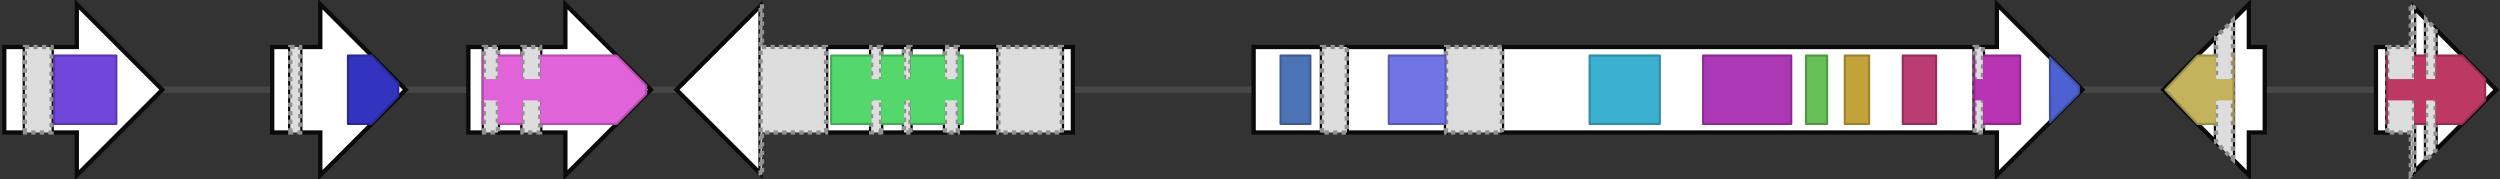 <svg xmlns="http://www.w3.org/2000/svg" version="1.1" baseProfile="full" width="1170" height="84">
  <rect width="100%" height="100%" fill="#333333" stroke="none"/>
  <g>
    <title>BGC0001677.1</title>
    <line x1="2" y1="42" x2="1168" y2="42" stroke="#464646" stroke-width="3"/>
    <g>
      <title>BGC0001677.1~L0+CDS1</title>
      <polygon points="2.0,62.0 2.0,22.0 11.6,22.0 11.6,62.0" stroke-width="2" class="exon" fill="#ffffff" stroke="#0a0a0a"/>
      <polygon points="24.2,62.0 24.2,22.0 35.95,22.0 35.95,2.0 75.95,42.0 35.95,82.0 35.95,62.0" stroke-width="2" class="exon" fill="#ffffff" stroke="#0a0a0a"/>
      <polygon points="11.65,62.0 11.65,22.0 24.15,22.0 24.15,62.0" stroke-width="2" class="intron" fill="#dddddd" stroke-dasharray="2,2" stroke="#919191"/>
      <g class="domain,Abhydrolase_6">
        <title>Alpha/beta hydrolase family 
PF12697.7 - Abhydrolase_6</title>
        <polygon points="25.35,26.0 54.45,26.0 54.45,58.0 25.35,58.0" fill="rgb(113,71,219)" stroke-linejoin="round"/>
        <path stroke="rgb(90,57,175)" stroke-linejoin="round" stroke-width="1" d="M25.35 26.0 L 54.45 26.0, 54.45 58.0, 25.35 58.0 Z" fill="none"/>
      </g>
    </g>
    <g>
      <title>BGC0001677.1~L0+CDS2</title>
      <polygon points="127.4,62.0 127.4,22.0 135.8,22.0 135.8,62.0" stroke-width="2" class="exon" fill="#ffffff" stroke="#0a0a0a"/>
      <polygon points="140.55,62.0 140.55,22.0 149.9,22.0 149.9,2.0 189.9,42.0 149.9,82.0 149.9,62.0" stroke-width="2" class="exon" fill="#ffffff" stroke="#0a0a0a"/>
      <polygon points="135.85,62.0 135.85,22.0 140.5,22.0 140.5,62.0" stroke-width="2" class="intron" fill="#dddddd" stroke-dasharray="2,2" stroke="#919191"/>
      <g class="domain,Methyltransf_2">
        <title>O-methyltransferase domain 
PF00891.18 - Methyltransf_2</title>
        <polygon points="162.85,26.0 173.9,26.0 186.4,39.0 186.4,45.0 173.9,58.0 162.85,58.0" fill="rgb(50,51,190)" stroke-linejoin="round"/>
        <path stroke="rgb(40,41,152)" stroke-linejoin="round" stroke-width="1" d="M186.4 39.0 L 173.9 26.0, 162.85 26.0, 162.85 58.0, 173.9 58.0, 186.4 45.0 Z" fill="none"/>
      </g>
    </g>
    <g>
      <title>BGC0001677.1~L0+CDS3</title>
      <polygon points="219.2,62.0 219.2,22.0 226.4,22.0 226.4,62.0" stroke-width="2" class="exon" fill="#ffffff" stroke="#0a0a0a"/>
      <polygon points="233.05,62.0 233.05,22.0 244.45,22.0 244.45,62.0" stroke-width="2" class="exon" fill="#ffffff" stroke="#0a0a0a"/>
      <polygon points="252.85,62.0 252.85,22.0 264.6,22.0 264.6,2.0 304.6,42.0 264.6,82.0 264.6,62.0" stroke-width="2" class="exon" fill="#ffffff" stroke="#0a0a0a"/>
      <polygon points="226.45,62.0 226.45,22.0 233.0,22.0 233.0,62.0" stroke-width="2" class="intron" fill="#dddddd" stroke-dasharray="2,2" stroke="#919191"/>
      <polygon points="244.5,62.0 244.5,22.0 252.8,22.0 252.8,62.0" stroke-width="2" class="intron" fill="#dddddd" stroke-dasharray="2,2" stroke="#919191"/>
      <g class="domain,IMPDH">
        <title>IMP dehydrogenase / GMP reductase domain 
PF00478.25 - IMPDH</title>
        <polygon points="225.95,26.0 226.4,26.0 226.45,37.0 233.0,37.0 233.05,26.0 244.45,26.0 244.5,37.0 252.8,37.0 252.85,26.0 288.6,26.0 302.4,40.0 302.4,44.0 288.6,58.0 252.85,58.0 252.8,47.0 244.5,47.0 244.45,58.0 233.05,58.0 233.0,47.0 226.45,47.0 226.4,58.0 225.95,58.0" fill="rgb(225,99,218)" stroke-linejoin="round"/>
        <path stroke="rgb(180,79,174)" stroke-linejoin="round" stroke-width="1" d="M226.4 26.0 L 225.95 26.0, 225.95 58.0, 226.4 58.0" fill="none"/>
        <path stroke="rgb(180,79,174)" stroke-linejoin="round" stroke-width="1" d="M233.05 26.0 L 244.45 26.0" fill="none"/>
        <path stroke="rgb(180,79,174)" stroke-linejoin="round" stroke-width="1" d="M233.05 58.0 L 244.45 58.0" fill="none"/>
        <path stroke="rgb(180,79,174)" stroke-linejoin="round" stroke-width="1" d="M252.85 26.0 L 288.6 26.0, 302.4 40.0, 302.4 44.0, 288.6 58.0, 252.85 58.0" fill="none"/>
      </g>
    </g>
    <g>
      <title>BGC0001677.1~L0+CDS4</title>
      <polygon points="502.1,62.0 502.1,22.0 497.0,22.0 497.0,62.0" stroke-width="2" class="exon" fill="#ffffff" stroke="#0a0a0a"/>
      <polygon points="467.2,62.0 467.2,22.0 448.3,22.0 448.3,62.0" stroke-width="2" class="exon" fill="#ffffff" stroke="#0a0a0a"/>
      <polygon points="442.2,62.0 442.2,22.0 426.15,22.0 426.15,62.0" stroke-width="2" class="exon" fill="#ffffff" stroke="#0a0a0a"/>
      <polygon points="423.05,62.0 423.05,22.0 412.4,22.0 412.4,62.0" stroke-width="2" class="exon" fill="#ffffff" stroke="#0a0a0a"/>
      <polygon points="407.65,62.0 407.65,22.0 386.65,22.0 386.65,62.0" stroke-width="2" class="exon" fill="#ffffff" stroke="#0a0a0a"/>
      <polygon points="355.9,81.3 355.9,2.7 316.6,42.0" stroke-width="2" class="exon" fill="#ffffff" stroke="#0a0a0a"/>
      <polygon points="496.95,62.0 496.95,22.0 467.25,22.0 467.25,62.0" stroke-width="2" class="intron" fill="#dddddd" stroke-dasharray="2,2" stroke="#919191"/>
      <polygon points="448.25,62.0 448.25,22.0 442.25,22.0 442.25,62.0" stroke-width="2" class="intron" fill="#dddddd" stroke-dasharray="2,2" stroke="#919191"/>
      <polygon points="426.1,62.0 426.1,22.0 423.1,22.0 423.1,62.0" stroke-width="2" class="intron" fill="#dddddd" stroke-dasharray="2,2" stroke="#919191"/>
      <polygon points="412.35,62.0 412.35,22.0 407.7,22.0 407.7,62.0" stroke-width="2" class="intron" fill="#dddddd" stroke-dasharray="2,2" stroke="#919191"/>
      <polygon points="386.6,62.0 386.6,22.0 356.6,22.0 356.6,2.0 355.95,2.65 355.95,81.35 356.6,82.0 356.6,62.0" stroke-width="2" class="intron" fill="#dddddd" stroke-dasharray="2,2" stroke="#919191"/>
      <g class="domain,p450">
        <title>Cytochrome P450 
PF00067.22 - p450</title>
        <polygon points="450.6,26.0 448.3,26.0 448.25,37.0 442.25,37.0 442.2,26.0 426.15,26.0 426.1,37.0 423.1,37.0 423.05,26.0 412.4,26.0 412.35,37.0 407.7,37.0 407.65,26.0 388.95,26.0 388.95,58.0 407.65,58.0 407.7,47.0 412.35,47.0 412.4,58.0 423.05,58.0 423.1,47.0 426.1,47.0 426.15,58.0 442.2,58.0 442.25,47.0 448.25,47.0 448.3,58.0 450.6,58.0" fill="rgb(85,216,107)" stroke-linejoin="round"/>
        <path stroke="rgb(68,173,86)" stroke-linejoin="round" stroke-width="1" d="M448.3 26.0 L 450.6 26.0, 450.6 58.0, 448.3 58.0" fill="none"/>
        <path stroke="rgb(68,173,86)" stroke-linejoin="round" stroke-width="1" d="M442.2 26.0 L 426.15 26.0" fill="none"/>
        <path stroke="rgb(68,173,86)" stroke-linejoin="round" stroke-width="1" d="M442.2 58.0 L 426.15 58.0" fill="none"/>
        <path stroke="rgb(68,173,86)" stroke-linejoin="round" stroke-width="1" d="M423.05 26.0 L 412.4 26.0" fill="none"/>
        <path stroke="rgb(68,173,86)" stroke-linejoin="round" stroke-width="1" d="M423.05 58.0 L 412.4 58.0" fill="none"/>
        <path stroke="rgb(68,173,86)" stroke-linejoin="round" stroke-width="1" d="M407.65 26.0 L 388.95 26.0, 388.95 58.0, 407.65 58.0" fill="none"/>
      </g>
    </g>
    <g>
      <title>BGC0001677.1~L0+CDS5</title>
      <polygon points="586.7,62.0 586.7,22.0 618.65,22.0 618.65,62.0" stroke-width="2" class="exon" fill="#ffffff" stroke="#0a0a0a"/>
      <polygon points="630.35,62.0 630.35,22.0 676.7,22.0 676.7,62.0" stroke-width="2" class="exon" fill="#ffffff" stroke="#0a0a0a"/>
      <polygon points="702.95,62.0 702.95,22.0 924.05,22.0 924.05,62.0" stroke-width="2" class="exon" fill="#ffffff" stroke="#0a0a0a"/>
      <polygon points="928.05,62.0 928.05,22.0 934.55,22.0 934.55,2.0 974.55,42.0 934.55,82.0 934.55,62.0" stroke-width="2" class="exon" fill="#ffffff" stroke="#0a0a0a"/>
      <polygon points="618.7,62.0 618.7,22.0 630.3,22.0 630.3,62.0" stroke-width="2" class="intron" fill="#dddddd" stroke-dasharray="2,2" stroke="#919191"/>
      <polygon points="676.75,62.0 676.75,22.0 702.9,22.0 702.9,62.0" stroke-width="2" class="intron" fill="#dddddd" stroke-dasharray="2,2" stroke="#919191"/>
      <polygon points="924.1,62.0 924.1,22.0 928.0,22.0 928.0,62.0" stroke-width="2" class="intron" fill="#dddddd" stroke-dasharray="2,2" stroke="#919191"/>
      <g class="domain,SAT">
        <title>Starter unit:ACP transacylase in aflatoxin biosynthesis [SAT]
PF16073.5 - SAT</title>
        <polygon points="599.3,26.0 613.25,26.0 613.25,58.0 599.3,58.0" fill="rgb(77,115,183)" stroke-linejoin="round"/>
        <path stroke="rgb(62,92,146)" stroke-linejoin="round" stroke-width="1" d="M599.3 26.0 L 613.25 26.0, 613.25 58.0, 599.3 58.0 Z" fill="none"/>
      </g>
      <g class="domain,ketoacyl-synt">
        <title>Beta-ketoacyl synthase, N-terminal domain [KS]
PF00109.26 - ketoacyl-synt</title>
        <polygon points="649.95,26.0 676.5,26.0 676.5,58.0 649.95,58.0" fill="rgb(112,116,228)" stroke-linejoin="round"/>
        <path stroke="rgb(90,93,182)" stroke-linejoin="round" stroke-width="1" d="M649.95 26.0 L 676.5 26.0, 676.5 58.0, 649.95 58.0 Z" fill="none"/>
      </g>
      <g class="domain,Acyl_transf_1">
        <title>Acyl transferase domain [AT]
PF00698.21 - Acyl_transf_1</title>
        <polygon points="743.95,26.0 776.8,26.0 776.8,58.0 743.95,58.0" fill="rgb(59,176,209)" stroke-linejoin="round"/>
        <path stroke="rgb(47,141,167)" stroke-linejoin="round" stroke-width="1" d="M743.95 26.0 L 776.8 26.0, 776.8 58.0, 743.95 58.0 Z" fill="none"/>
      </g>
      <g class="domain,PS-DH">
        <title>Polyketide synthase dehydratase [DH]
PF14765.6 - PS-DH</title>
        <polygon points="797.05,26.0 838.3,26.0 838.3,58.0 797.05,58.0" fill="rgb(173,56,182)" stroke-linejoin="round"/>
        <path stroke="rgb(138,45,146)" stroke-linejoin="round" stroke-width="1" d="M797.05 26.0 L 838.3 26.0, 838.3 58.0, 797.05 58.0 Z" fill="none"/>
      </g>
      <g class="domain,PP-binding">
        <title>Phosphopantetheine attachment site [T/ACP]
PF00550.25 - PP-binding</title>
        <polygon points="845.2,26.0 855.1,26.0 855.1,58.0 845.2,58.0" fill="rgb(103,191,88)" stroke-linejoin="round"/>
        <path stroke="rgb(82,153,70)" stroke-linejoin="round" stroke-width="1" d="M845.2 26.0 L 855.1 26.0, 855.1 58.0, 845.2 58.0 Z" fill="none"/>
      </g>
      <g class="domain,HTH_51">
        <title>Helix-turn-helix domain 
PF18558.1 - HTH_51</title>
        <polygon points="863.35,26.0 874.75,26.0 874.75,58.0 863.35,58.0" fill="rgb(195,163,57)" stroke-linejoin="round"/>
        <path stroke="rgb(156,130,46)" stroke-linejoin="round" stroke-width="1" d="M863.35 26.0 L 874.75 26.0, 874.75 58.0, 863.35 58.0 Z" fill="none"/>
      </g>
      <g class="domain,Methyltransf_12">
        <title>Methyltransferase domain [CMeT]
PF08242.12 - Methyltransf_12</title>
        <polygon points="890.5,26.0 906.1,26.0 906.1,58.0 890.5,58.0" fill="rgb(187,59,115)" stroke-linejoin="round"/>
        <path stroke="rgb(150,47,92)" stroke-linejoin="round" stroke-width="1" d="M890.5 26.0 L 906.1 26.0, 906.1 58.0, 890.5 58.0 Z" fill="none"/>
      </g>
      <g class="domain,Abhydrolase_3">
        <title>alpha/beta hydrolase fold 
PF07859.13 - Abhydrolase_3</title>
        <polygon points="923.95,26.0 924.05,26.0 924.1,37.0 928.0,37.0 928.05,26.0 945.45,26.0 945.45,58.0 928.05,58.0 928.0,47.0 924.1,47.0 924.05,58.0 923.95,58.0" fill="rgb(183,51,179)" stroke-linejoin="round"/>
        <path stroke="rgb(146,41,143)" stroke-linejoin="round" stroke-width="1" d="M924.05 26.0 L 923.95 26.0, 923.95 58.0, 924.05 58.0" fill="none"/>
        <path stroke="rgb(146,41,143)" stroke-linejoin="round" stroke-width="1" d="M928.05 26.0 L 945.45 26.0, 945.45 58.0, 928.05 58.0" fill="none"/>
      </g>
      <g class="domain,Peptidase_S9">
        <title>Prolyl oligopeptidase family 
PF00326.21 - Peptidase_S9</title>
        <polygon points="959.4,26.85 972.9,40.35 972.9,43.65 959.4,57.15" fill="rgb(77,97,209)" stroke-linejoin="round"/>
        <path stroke="rgb(62,78,167)" stroke-linejoin="round" stroke-width="1" d="M972.9 40.35 L 959.4 26.85, 959.4 57.15, 972.9 43.65 Z" fill="none"/>
      </g>
    </g>
    <g>
      <title>BGC0001677.1~L0+CDS6</title>
      <polygon points="1059.9,62.0 1059.9,22.0 1052.45,22.0 1052.45,2.0 1045.05,9.4 1045.05,74.6 1052.45,82.0 1052.45,62.0" stroke-width="2" class="exon" fill="#ffffff" stroke="#0a0a0a"/>
      <polygon points="1037.05,66.6 1037.05,17.4 1012.45,42.0" stroke-width="2" class="exon" fill="#ffffff" stroke="#0a0a0a"/>
      <polygon points="1045.0,74.55 1045.0,9.45 1037.1,17.35 1037.1,66.65" stroke-width="2" class="intron" fill="#dddddd" stroke-dasharray="2,2" stroke="#919191"/>
      <g class="domain,DUF2236">
        <title>Uncharacterized protein conserved in bacteria (DUF2236) 
PF09995.9 - DUF2236</title>
        <polygon points="1045.35,26.0 1045.05,26.0 1045.0,37.0 1037.1,37.0 1037.05,26.0 1028.45,26.0 1013.4,42.0 1013.4,42.0 1028.45,58.0 1037.05,58.0 1037.1,47.0 1045.0,47.0 1045.05,58.0 1045.35,58.0" fill="rgb(194,179,92)" stroke-linejoin="round"/>
        <path stroke="rgb(155,143,74)" stroke-linejoin="round" stroke-width="1" d="M1045.05 26.0 L 1045.35 26.0, 1045.35 58.0, 1045.05 58.0" fill="none"/>
        <path stroke="rgb(155,143,74)" stroke-linejoin="round" stroke-width="1" d="M1037.05 26.0 L 1028.45 26.0, 1013.4 42.0, 1013.4 42.0, 1028.45 58.0, 1037.05 58.0" fill="none"/>
      </g>
    </g>
    <g>
      <title>BGC0001677.1~L0+CDS7</title>
      <polygon points="1111.95,62.0 1111.95,22.0 1117.2,22.0 1117.2,62.0" stroke-width="2" class="exon" fill="#ffffff" stroke="#0a0a0a"/>
      <polygon points="1129.8,80.45 1129.8,3.55 1135.35,9.1 1135.35,74.9" stroke-width="2" class="exon" fill="#ffffff" stroke="#0a0a0a"/>
      <polygon points="1139.9,70.35 1139.9,13.65 1168.25,42.0" stroke-width="2" class="exon" fill="#ffffff" stroke="#0a0a0a"/>
      <polygon points="1117.25,62.0 1117.25,22.0 1128.25,22.0 1128.25,2.0 1129.75,3.5 1129.75,80.5 1128.25,82.0 1128.25,62.0" stroke-width="2" class="intron" fill="#dddddd" stroke-dasharray="2,2" stroke="#919191"/>
      <polygon points="1135.4,74.85 1135.4,9.15 1139.85,13.6 1139.85,70.4" stroke-width="2" class="intron" fill="#dddddd" stroke-dasharray="2,2" stroke="#919191"/>
      <g class="domain,UbiA">
        <title>UbiA prenyltransferase family 
PF01040.18 - UbiA</title>
        <polygon points="1117.05,26.0 1117.2,26.0 1117.25,37.0 1129.75,37.0 1129.8,26.0 1135.35,26.0 1135.4,37.0 1139.85,37.0 1139.9,26.0 1152.25,26.0 1163.05,37.0 1163.05,47.0 1152.25,58.0 1139.9,58.0 1139.85,47.0 1135.4,47.0 1135.35,58.0 1129.8,58.0 1129.75,47.0 1117.25,47.0 1117.2,58.0 1117.05,58.0" fill="rgb(189,57,100)" stroke-linejoin="round"/>
        <path stroke="rgb(151,46,80)" stroke-linejoin="round" stroke-width="1" d="M1117.2 26.0 L 1117.05 26.0, 1117.05 58.0, 1117.2 58.0" fill="none"/>
        <path stroke="rgb(151,46,80)" stroke-linejoin="round" stroke-width="1" d="M1129.8 26.0 L 1135.35 26.0" fill="none"/>
        <path stroke="rgb(151,46,80)" stroke-linejoin="round" stroke-width="1" d="M1129.8 58.0 L 1135.35 58.0" fill="none"/>
        <path stroke="rgb(151,46,80)" stroke-linejoin="round" stroke-width="1" d="M1139.9 26.0 L 1152.25 26.0, 1163.05 37.0, 1163.05 47.0, 1152.25 58.0, 1139.9 58.0" fill="none"/>
      </g>
    </g>
  </g>
</svg>
